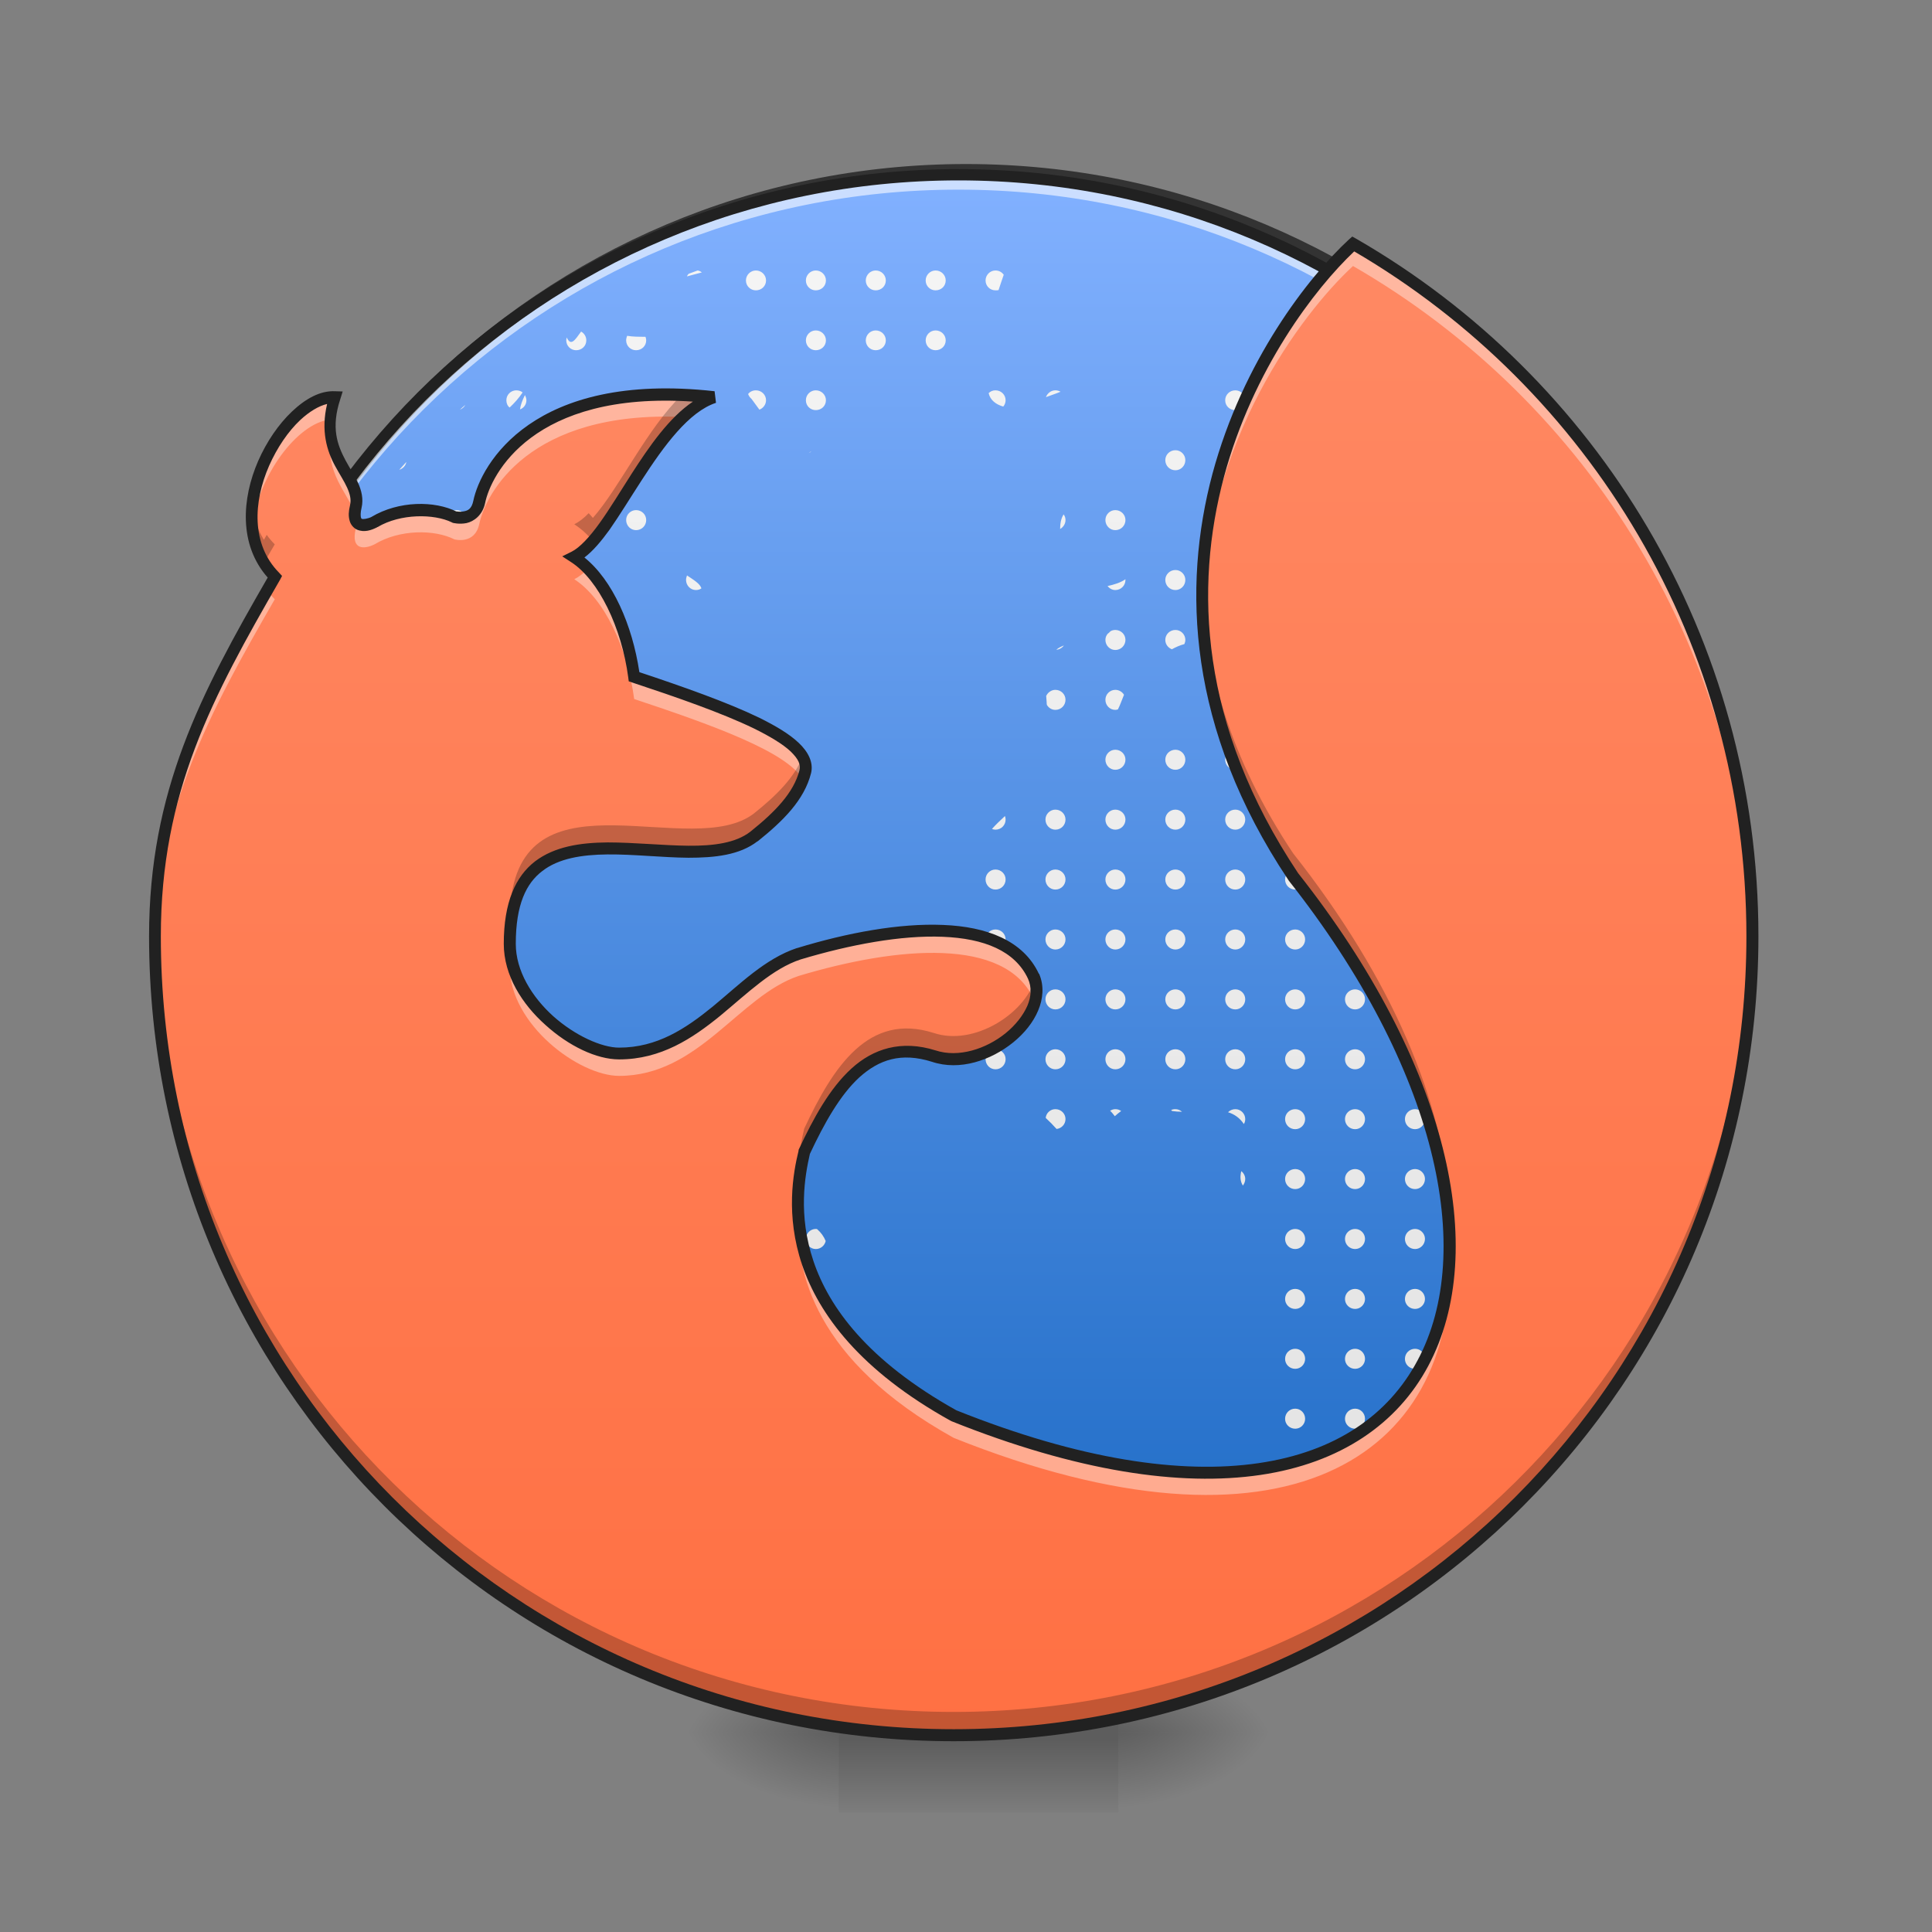 <?xml version="1.0" encoding="UTF-8"?>
<svg xmlns="http://www.w3.org/2000/svg" xmlns:xlink="http://www.w3.org/1999/xlink" width="32pt" height="32pt" viewBox="0 0 32 32" version="1.1">
<rect x="0" y="0" width="32" height="32" fill="#808080" stroke="none"/>
<defs>
<radialGradient id="radial0" gradientUnits="userSpaceOnUse" cx="450.909" cy="189.579" fx="450.909" fy="189.579" r="21.167" gradientTransform="matrix(0,-0.078,-0.141,-0,44.854,64.257)">
<stop offset="0" style="stop-color:rgb(0%,0%,0%);stop-opacity:0.314;"/>
<stop offset="0.222" style="stop-color:rgb(0%,0%,0%);stop-opacity:0.275;"/>
<stop offset="1" style="stop-color:rgb(0%,0%,0%);stop-opacity:0;"/>
</radialGradient>
<radialGradient id="radial1" gradientUnits="userSpaceOnUse" cx="450.909" cy="189.579" fx="450.909" fy="189.579" r="21.167" gradientTransform="matrix(-0,0.078,0.141,0,-12.439,-6.866)">
<stop offset="0" style="stop-color:rgb(0%,0%,0%);stop-opacity:0.314;"/>
<stop offset="0.222" style="stop-color:rgb(0%,0%,0%);stop-opacity:0.275;"/>
<stop offset="1" style="stop-color:rgb(0%,0%,0%);stop-opacity:0;"/>
</radialGradient>
<radialGradient id="radial2" gradientUnits="userSpaceOnUse" cx="450.909" cy="189.579" fx="450.909" fy="189.579" r="21.167" gradientTransform="matrix(-0,-0.078,0.141,-0,-12.439,64.257)">
<stop offset="0" style="stop-color:rgb(0%,0%,0%);stop-opacity:0.314;"/>
<stop offset="0.222" style="stop-color:rgb(0%,0%,0%);stop-opacity:0.275;"/>
<stop offset="1" style="stop-color:rgb(0%,0%,0%);stop-opacity:0;"/>
</radialGradient>
<radialGradient id="radial3" gradientUnits="userSpaceOnUse" cx="450.909" cy="189.579" fx="450.909" fy="189.579" r="21.167" gradientTransform="matrix(0,0.078,-0.141,0,44.854,-6.866)">
<stop offset="0" style="stop-color:rgb(0%,0%,0%);stop-opacity:0.314;"/>
<stop offset="0.222" style="stop-color:rgb(0%,0%,0%);stop-opacity:0.275;"/>
<stop offset="1" style="stop-color:rgb(0%,0%,0%);stop-opacity:0;"/>
</radialGradient>
<linearGradient id="linear0" gradientUnits="userSpaceOnUse" x1="255.323" y1="233.5" x2="255.323" y2="254.667" gradientTransform="matrix(0.013,0,0,0.063,12.796,14.1)">
<stop offset="0" style="stop-color:rgb(0%,0%,0%);stop-opacity:0.275;"/>
<stop offset="1" style="stop-color:rgb(0%,0%,0%);stop-opacity:0;"/>
</linearGradient>
<linearGradient id="linear1" gradientUnits="userSpaceOnUse" x1="254" y1="-168.667" x2="254" y2="244.083" >
<stop offset="0" style="stop-color:rgb(50.98%,69.412%,100%);stop-opacity:1;"/>
<stop offset="1" style="stop-color:rgb(8.235%,39.608%,75.294%);stop-opacity:1;"/>
</linearGradient>
<linearGradient id="linear2" gradientUnits="userSpaceOnUse" x1="982.906" y1="1719.373" x2="982.906" y2="159.373" gradientTransform="matrix(0.017,0,0,0.017,-0.379,0.26)">
<stop offset="0" style="stop-color:rgb(87.843%,87.843%,87.843%);stop-opacity:1;"/>
<stop offset="1" style="stop-color:rgb(96.078%,96.078%,96.078%);stop-opacity:1;"/>
</linearGradient>
<linearGradient id="linear3" gradientUnits="userSpaceOnUse" x1="254" y1="244.083" x2="254" y2="-168.667" gradientTransform="matrix(0.063,0,0,0.063,0,13.439)">
<stop offset="0" style="stop-color:rgb(100%,43.922%,26.275%);stop-opacity:1;"/>
<stop offset="1" style="stop-color:rgb(100%,54.118%,39.608%);stop-opacity:1;"/>
</linearGradient>
</defs>
<g id="surface1">
<path style=" stroke:none;fill-rule:nonzero;fill:url(#radial0);" d="M 18.523 28.695 L 21.168 28.695 L 21.168 27.371 L 18.523 27.371 Z M 18.523 28.695 "/>
<path style=" stroke:none;fill-rule:nonzero;fill:url(#radial1);" d="M 13.891 28.695 L 11.246 28.695 L 11.246 30.02 L 13.891 30.02 Z M 13.891 28.695 "/>
<path style=" stroke:none;fill-rule:nonzero;fill:url(#radial2);" d="M 13.891 28.695 L 11.246 28.695 L 11.246 27.371 L 13.891 27.371 Z M 13.891 28.695 "/>
<path style=" stroke:none;fill-rule:nonzero;fill:url(#radial3);" d="M 18.523 28.695 L 21.168 28.695 L 21.168 30.02 L 18.523 30.02 Z M 18.523 28.695 "/>
<path style=" stroke:none;fill-rule:nonzero;fill:url(#linear0);" d="M 13.891 28.363 L 18.523 28.363 L 18.523 30.02 L 13.891 30.02 Z M 13.891 28.363 "/>
<path style="fill-rule:nonzero;fill:url(#linear1);stroke-width:3;stroke-linecap:round;stroke-linejoin:miter;stroke:rgb(20%,20%,20%);stroke-opacity:1;stroke-miterlimit:4;" d="M 253.976 -168.692 C 365.028 -168.692 455.082 -78.638 455.082 32.414 C 455.082 143.466 365.028 233.52 253.976 233.52 C 142.924 233.52 52.932 143.466 52.932 32.414 C 52.932 -78.638 142.924 -168.692 253.976 -168.692 Z M 253.976 -168.692 " transform="matrix(0.063,0,0,0.063,0,13.439)"/>
<path style=" stroke:none;fill-rule:nonzero;fill:rgb(100%,100%,100%);fill-opacity:0.588;" d="M 15.875 2.895 C 8.914 2.895 3.309 8.5 3.309 15.465 C 3.309 15.508 3.309 15.547 3.309 15.59 C 3.375 8.684 8.953 3.141 15.875 3.141 C 22.797 3.141 28.379 8.684 28.445 15.59 C 28.445 15.547 28.445 15.508 28.445 15.465 C 28.445 8.5 22.84 2.895 15.875 2.895 Z M 15.875 2.895 "/>
<path style=" stroke:none;fill-rule:nonzero;fill:rgb(12.941%,12.941%,12.941%);fill-opacity:1;" d="M 15.875 2.801 C 8.863 2.801 3.215 8.453 3.215 15.465 C 3.215 22.477 8.863 28.129 15.875 28.129 C 22.891 28.129 28.539 22.477 28.539 15.465 C 28.539 8.453 22.891 2.801 15.875 2.801 Z M 15.875 2.988 C 22.789 2.988 28.352 8.551 28.352 15.465 C 28.352 22.379 22.789 27.941 15.875 27.941 C 8.965 27.941 3.402 22.379 3.402 15.465 C 3.402 8.551 8.965 2.988 15.875 2.988 Z M 15.875 2.988 "/>
<path style=" stroke:none;fill-rule:nonzero;fill:url(#linear2);" d="M 12.52 4.48 C 12.43 4.48 12.355 4.555 12.355 4.645 C 12.355 4.738 12.43 4.809 12.52 4.809 C 12.613 4.809 12.688 4.738 12.688 4.645 C 12.688 4.555 12.613 4.48 12.52 4.48 Z M 13.512 4.48 C 13.422 4.48 13.348 4.555 13.348 4.645 C 13.348 4.738 13.422 4.809 13.512 4.809 C 13.605 4.809 13.68 4.738 13.68 4.645 C 13.68 4.555 13.605 4.48 13.512 4.48 Z M 14.504 4.48 C 14.414 4.48 14.34 4.555 14.34 4.645 C 14.34 4.738 14.414 4.809 14.504 4.809 C 14.598 4.809 14.672 4.738 14.672 4.645 C 14.672 4.555 14.598 4.48 14.504 4.48 Z M 15.496 4.48 C 15.406 4.48 15.332 4.555 15.332 4.645 C 15.332 4.738 15.406 4.809 15.496 4.809 C 15.59 4.809 15.664 4.738 15.664 4.645 C 15.664 4.555 15.59 4.48 15.496 4.48 Z M 16.488 4.48 C 16.398 4.48 16.324 4.555 16.324 4.645 C 16.324 4.738 16.398 4.809 16.488 4.809 C 16.508 4.809 16.523 4.809 16.539 4.805 C 16.566 4.719 16.598 4.633 16.625 4.551 C 16.594 4.508 16.547 4.48 16.488 4.48 Z M 11.555 4.48 C 11.504 4.5 11.453 4.516 11.406 4.535 C 11.395 4.547 11.383 4.562 11.379 4.578 C 11.457 4.555 11.543 4.535 11.625 4.512 C 11.605 4.496 11.582 4.484 11.555 4.48 Z M 13.512 5.473 C 13.422 5.473 13.348 5.547 13.348 5.637 C 13.348 5.73 13.422 5.801 13.512 5.801 C 13.605 5.801 13.68 5.73 13.68 5.637 C 13.68 5.547 13.605 5.473 13.512 5.473 Z M 14.504 5.473 C 14.414 5.473 14.34 5.547 14.34 5.637 C 14.34 5.73 14.414 5.801 14.504 5.801 C 14.598 5.801 14.672 5.73 14.672 5.637 C 14.672 5.547 14.598 5.473 14.504 5.473 Z M 15.496 5.473 C 15.406 5.473 15.332 5.547 15.332 5.637 C 15.332 5.73 15.406 5.801 15.496 5.801 C 15.59 5.801 15.664 5.73 15.664 5.637 C 15.664 5.547 15.59 5.473 15.496 5.473 Z M 9.625 5.492 C 9.523 5.633 9.457 5.742 9.387 5.59 C 9.383 5.605 9.379 5.621 9.379 5.637 C 9.379 5.73 9.453 5.801 9.543 5.801 C 9.637 5.801 9.711 5.73 9.711 5.637 C 9.711 5.574 9.676 5.52 9.625 5.492 Z M 10.387 5.562 C 10.379 5.586 10.371 5.609 10.371 5.637 C 10.371 5.73 10.445 5.801 10.535 5.801 C 10.629 5.801 10.703 5.73 10.703 5.637 C 10.703 5.617 10.699 5.598 10.691 5.578 C 10.586 5.578 10.48 5.578 10.387 5.562 Z M 21.609 5.684 C 21.516 5.703 21.418 5.723 21.324 5.742 C 21.355 5.781 21.398 5.801 21.453 5.801 C 21.527 5.801 21.59 5.754 21.609 5.684 Z M 8.551 6.465 C 8.461 6.465 8.387 6.539 8.387 6.629 C 8.387 6.68 8.406 6.723 8.441 6.75 C 8.52 6.676 8.594 6.594 8.656 6.5 C 8.629 6.477 8.59 6.465 8.551 6.465 Z M 11.527 6.465 C 11.438 6.465 11.363 6.539 11.363 6.629 C 11.363 6.652 11.367 6.672 11.375 6.691 C 11.477 6.691 11.574 6.648 11.668 6.539 C 11.637 6.496 11.586 6.465 11.527 6.465 Z M 12.52 6.465 C 12.469 6.465 12.418 6.488 12.391 6.527 C 12.402 6.555 12.418 6.582 12.449 6.609 C 12.492 6.668 12.535 6.727 12.578 6.785 C 12.641 6.762 12.688 6.699 12.688 6.629 C 12.688 6.539 12.613 6.465 12.52 6.465 Z M 13.512 6.465 C 13.422 6.465 13.348 6.539 13.348 6.629 C 13.348 6.723 13.422 6.793 13.512 6.793 C 13.605 6.793 13.68 6.723 13.68 6.629 C 13.68 6.539 13.605 6.465 13.512 6.465 Z M 16.488 6.465 C 16.445 6.465 16.406 6.48 16.375 6.512 C 16.402 6.629 16.496 6.699 16.617 6.734 C 16.641 6.707 16.656 6.668 16.656 6.629 C 16.656 6.539 16.582 6.465 16.488 6.465 Z M 17.48 6.465 C 17.41 6.465 17.348 6.512 17.324 6.578 C 17.43 6.539 17.512 6.512 17.566 6.488 C 17.539 6.473 17.512 6.465 17.48 6.465 Z M 20.461 6.465 C 20.367 6.465 20.293 6.539 20.293 6.629 C 20.293 6.723 20.367 6.793 20.461 6.793 C 20.551 6.793 20.625 6.723 20.625 6.629 C 20.625 6.539 20.551 6.465 20.461 6.465 Z M 22.445 6.465 C 22.352 6.465 22.277 6.539 22.277 6.629 C 22.277 6.723 22.352 6.793 22.445 6.793 C 22.535 6.793 22.609 6.723 22.609 6.629 C 22.609 6.539 22.535 6.465 22.445 6.465 Z M 10.438 6.5 C 10.434 6.504 10.43 6.504 10.426 6.504 C 10.391 6.535 10.371 6.578 10.371 6.629 C 10.371 6.723 10.445 6.793 10.535 6.793 C 10.629 6.793 10.703 6.723 10.703 6.629 C 10.703 6.617 10.699 6.605 10.695 6.59 C 10.613 6.539 10.523 6.504 10.438 6.504 Z M 8.695 6.543 C 8.652 6.629 8.621 6.711 8.613 6.781 C 8.676 6.758 8.719 6.699 8.719 6.629 C 8.719 6.598 8.707 6.57 8.695 6.543 Z M 21.598 6.555 C 21.582 6.625 21.555 6.699 21.527 6.777 C 21.582 6.75 21.617 6.695 21.617 6.629 C 21.617 6.602 21.609 6.578 21.598 6.555 Z M 7.707 6.707 C 7.676 6.734 7.648 6.758 7.617 6.785 C 7.656 6.77 7.688 6.742 7.707 6.707 Z M 9.543 7.457 C 9.453 7.457 9.379 7.531 9.379 7.621 C 9.379 7.715 9.453 7.789 9.543 7.789 C 9.637 7.789 9.711 7.715 9.711 7.621 C 9.711 7.531 9.637 7.457 9.543 7.457 Z M 19.469 7.457 C 19.375 7.457 19.301 7.531 19.301 7.621 C 19.301 7.715 19.375 7.789 19.469 7.789 C 19.559 7.789 19.633 7.715 19.633 7.621 C 19.633 7.531 19.559 7.457 19.469 7.457 Z M 20.461 7.457 C 20.367 7.457 20.293 7.531 20.293 7.621 C 20.293 7.715 20.367 7.789 20.461 7.789 C 20.551 7.789 20.625 7.715 20.625 7.621 C 20.625 7.531 20.551 7.457 20.461 7.457 Z M 22.445 7.457 C 22.352 7.457 22.277 7.531 22.277 7.621 C 22.277 7.715 22.352 7.789 22.445 7.789 C 22.535 7.789 22.609 7.715 22.609 7.621 C 22.609 7.531 22.535 7.457 22.445 7.457 Z M 23.438 7.457 C 23.344 7.457 23.27 7.531 23.27 7.621 C 23.27 7.715 23.344 7.789 23.438 7.789 C 23.527 7.789 23.602 7.715 23.602 7.621 C 23.602 7.531 23.527 7.457 23.438 7.457 Z M 21.469 7.457 C 21.496 7.477 21.527 7.492 21.562 7.5 C 21.539 7.477 21.504 7.461 21.469 7.457 Z M 13.441 7.473 C 13.426 7.48 13.41 7.492 13.395 7.504 C 13.414 7.496 13.43 7.484 13.441 7.473 Z M 24.266 7.652 C 24.277 7.715 24.324 7.762 24.383 7.781 C 24.344 7.738 24.305 7.695 24.266 7.652 Z M 6.73 7.652 C 6.691 7.695 6.652 7.738 6.613 7.781 C 6.672 7.762 6.719 7.715 6.73 7.652 Z M 10.672 7.703 C 10.598 7.699 10.516 7.727 10.438 7.754 C 10.465 7.773 10.5 7.789 10.535 7.789 C 10.598 7.789 10.652 7.754 10.68 7.703 C 10.676 7.703 10.676 7.703 10.672 7.703 Z M 6.566 8.449 C 6.477 8.449 6.402 8.523 6.402 8.613 C 6.402 8.707 6.477 8.781 6.566 8.781 C 6.66 8.781 6.734 8.707 6.734 8.613 C 6.734 8.523 6.66 8.449 6.566 8.449 Z M 7.559 8.449 C 7.469 8.449 7.395 8.523 7.395 8.613 C 7.395 8.707 7.469 8.781 7.559 8.781 C 7.652 8.781 7.727 8.707 7.727 8.613 C 7.727 8.523 7.652 8.449 7.559 8.449 Z M 9.543 8.449 C 9.453 8.449 9.379 8.523 9.379 8.613 C 9.379 8.707 9.453 8.781 9.543 8.781 C 9.637 8.781 9.711 8.707 9.711 8.613 C 9.711 8.523 9.637 8.449 9.543 8.449 Z M 10.535 8.449 C 10.445 8.449 10.371 8.523 10.371 8.613 C 10.371 8.707 10.445 8.781 10.535 8.781 C 10.629 8.781 10.703 8.707 10.703 8.613 C 10.703 8.523 10.629 8.449 10.535 8.449 Z M 18.473 8.449 C 18.383 8.449 18.309 8.523 18.309 8.613 C 18.309 8.707 18.383 8.781 18.473 8.781 C 18.566 8.781 18.641 8.707 18.641 8.613 C 18.641 8.523 18.566 8.449 18.473 8.449 Z M 21.453 8.449 C 21.359 8.449 21.285 8.523 21.285 8.613 C 21.285 8.707 21.359 8.781 21.453 8.781 C 21.543 8.781 21.617 8.707 21.617 8.613 C 21.617 8.523 21.543 8.449 21.453 8.449 Z M 22.445 8.449 C 22.352 8.449 22.277 8.523 22.277 8.613 C 22.277 8.707 22.352 8.781 22.445 8.781 C 22.535 8.781 22.609 8.707 22.609 8.613 C 22.609 8.523 22.535 8.449 22.445 8.449 Z M 23.438 8.449 C 23.344 8.449 23.27 8.523 23.27 8.613 C 23.27 8.707 23.344 8.781 23.438 8.781 C 23.527 8.781 23.602 8.707 23.602 8.613 C 23.602 8.523 23.527 8.449 23.438 8.449 Z M 24.43 8.449 C 24.336 8.449 24.262 8.523 24.262 8.613 C 24.262 8.707 24.336 8.781 24.43 8.781 C 24.52 8.781 24.594 8.707 24.594 8.613 C 24.594 8.523 24.52 8.449 24.43 8.449 Z M 8.637 8.473 C 8.551 8.535 8.477 8.617 8.414 8.707 C 8.445 8.75 8.496 8.781 8.551 8.781 C 8.645 8.781 8.719 8.707 8.719 8.613 C 8.719 8.555 8.684 8.5 8.637 8.473 Z M 17.617 8.52 C 17.574 8.586 17.559 8.672 17.559 8.762 C 17.613 8.73 17.648 8.676 17.648 8.613 C 17.648 8.578 17.637 8.547 17.617 8.52 Z M 20.316 8.699 C 20.344 8.746 20.398 8.781 20.461 8.781 C 20.512 8.781 20.559 8.754 20.59 8.719 C 20.5 8.727 20.406 8.719 20.316 8.699 Z M 5.574 9.441 C 5.484 9.441 5.41 9.516 5.41 9.605 C 5.41 9.699 5.484 9.773 5.574 9.773 C 5.668 9.773 5.742 9.699 5.742 9.605 C 5.742 9.516 5.668 9.441 5.574 9.441 Z M 6.566 9.441 C 6.477 9.441 6.402 9.516 6.402 9.605 C 6.402 9.699 6.477 9.773 6.566 9.773 C 6.66 9.773 6.734 9.699 6.734 9.605 C 6.734 9.516 6.66 9.441 6.566 9.441 Z M 7.559 9.441 C 7.469 9.441 7.395 9.516 7.395 9.605 C 7.395 9.699 7.469 9.773 7.559 9.773 C 7.652 9.773 7.727 9.699 7.727 9.605 C 7.727 9.516 7.652 9.441 7.559 9.441 Z M 8.551 9.441 C 8.461 9.441 8.387 9.516 8.387 9.605 C 8.387 9.699 8.461 9.773 8.551 9.773 C 8.645 9.773 8.719 9.699 8.719 9.605 C 8.719 9.516 8.645 9.441 8.551 9.441 Z M 9.543 9.441 C 9.453 9.441 9.379 9.516 9.379 9.605 C 9.379 9.695 9.445 9.766 9.535 9.77 C 9.59 9.707 9.648 9.656 9.711 9.613 C 9.711 9.613 9.711 9.609 9.711 9.605 C 9.711 9.516 9.637 9.441 9.543 9.441 Z M 19.469 9.441 C 19.375 9.441 19.301 9.516 19.301 9.605 C 19.301 9.699 19.375 9.773 19.469 9.773 C 19.559 9.773 19.633 9.699 19.633 9.605 C 19.633 9.516 19.559 9.441 19.469 9.441 Z M 20.461 9.441 C 20.367 9.441 20.293 9.516 20.293 9.605 C 20.293 9.699 20.367 9.773 20.461 9.773 C 20.551 9.773 20.625 9.699 20.625 9.605 C 20.625 9.516 20.551 9.441 20.461 9.441 Z M 21.453 9.441 C 21.359 9.441 21.285 9.516 21.285 9.605 C 21.285 9.699 21.359 9.773 21.453 9.773 C 21.543 9.773 21.617 9.699 21.617 9.605 C 21.617 9.516 21.543 9.441 21.453 9.441 Z M 22.445 9.441 C 22.352 9.441 22.277 9.516 22.277 9.605 C 22.277 9.699 22.352 9.773 22.445 9.773 C 22.535 9.773 22.609 9.699 22.609 9.605 C 22.609 9.516 22.535 9.441 22.445 9.441 Z M 23.438 9.441 C 23.344 9.441 23.27 9.516 23.27 9.605 C 23.27 9.699 23.344 9.773 23.438 9.773 C 23.527 9.773 23.602 9.699 23.602 9.605 C 23.602 9.516 23.527 9.441 23.438 9.441 Z M 24.43 9.441 C 24.336 9.441 24.262 9.516 24.262 9.605 C 24.262 9.699 24.336 9.773 24.43 9.773 C 24.52 9.773 24.594 9.699 24.594 9.605 C 24.594 9.516 24.52 9.441 24.43 9.441 Z M 25.422 9.441 C 25.328 9.441 25.254 9.516 25.254 9.605 C 25.254 9.699 25.328 9.773 25.422 9.773 C 25.512 9.773 25.586 9.699 25.586 9.605 C 25.586 9.516 25.512 9.441 25.422 9.441 Z M 11.379 9.531 C 11.371 9.555 11.363 9.578 11.363 9.605 C 11.363 9.699 11.438 9.773 11.527 9.773 C 11.562 9.773 11.594 9.762 11.617 9.746 C 11.598 9.668 11.484 9.602 11.379 9.531 Z M 18.641 9.594 C 18.559 9.652 18.449 9.684 18.344 9.707 C 18.375 9.746 18.422 9.773 18.473 9.773 C 18.566 9.773 18.641 9.699 18.641 9.605 C 18.641 9.602 18.641 9.598 18.641 9.594 Z M 5.574 10.434 C 5.484 10.434 5.41 10.508 5.41 10.598 C 5.41 10.691 5.484 10.766 5.574 10.766 C 5.668 10.766 5.742 10.691 5.742 10.598 C 5.742 10.508 5.668 10.434 5.574 10.434 Z M 6.566 10.434 C 6.477 10.434 6.402 10.508 6.402 10.598 C 6.402 10.691 6.477 10.766 6.566 10.766 C 6.66 10.766 6.734 10.691 6.734 10.598 C 6.734 10.508 6.66 10.434 6.566 10.434 Z M 7.559 10.434 C 7.469 10.434 7.395 10.508 7.395 10.598 C 7.395 10.691 7.469 10.766 7.559 10.766 C 7.652 10.766 7.727 10.691 7.727 10.598 C 7.727 10.508 7.652 10.434 7.559 10.434 Z M 8.551 10.434 C 8.461 10.434 8.387 10.508 8.387 10.598 C 8.387 10.691 8.461 10.766 8.551 10.766 C 8.645 10.766 8.719 10.691 8.719 10.598 C 8.719 10.508 8.645 10.434 8.551 10.434 Z M 9.543 10.434 C 9.453 10.434 9.379 10.508 9.379 10.598 C 9.379 10.691 9.453 10.766 9.543 10.766 C 9.637 10.766 9.711 10.691 9.711 10.598 C 9.711 10.508 9.637 10.434 9.543 10.434 Z M 18.473 10.434 C 18.445 10.434 18.414 10.441 18.391 10.457 C 18.379 10.473 18.363 10.484 18.348 10.496 C 18.324 10.523 18.309 10.559 18.309 10.598 C 18.309 10.691 18.383 10.766 18.473 10.766 C 18.566 10.766 18.641 10.691 18.641 10.598 C 18.641 10.508 18.566 10.434 18.473 10.434 Z M 19.469 10.434 C 19.375 10.434 19.301 10.508 19.301 10.598 C 19.301 10.672 19.348 10.73 19.41 10.754 C 19.473 10.719 19.543 10.688 19.617 10.668 C 19.625 10.648 19.633 10.625 19.633 10.598 C 19.633 10.508 19.559 10.434 19.469 10.434 Z M 20.461 10.434 C 20.367 10.434 20.293 10.508 20.293 10.598 C 20.293 10.691 20.367 10.766 20.461 10.766 C 20.551 10.766 20.625 10.691 20.625 10.598 C 20.625 10.508 20.551 10.434 20.461 10.434 Z M 21.453 10.434 C 21.359 10.434 21.285 10.508 21.285 10.598 C 21.285 10.691 21.359 10.766 21.453 10.766 C 21.543 10.766 21.617 10.691 21.617 10.598 C 21.617 10.508 21.543 10.434 21.453 10.434 Z M 22.445 10.434 C 22.352 10.434 22.277 10.508 22.277 10.598 C 22.277 10.691 22.352 10.766 22.445 10.766 C 22.535 10.766 22.609 10.691 22.609 10.598 C 22.609 10.508 22.535 10.434 22.445 10.434 Z M 23.438 10.434 C 23.344 10.434 23.27 10.508 23.27 10.598 C 23.27 10.691 23.344 10.766 23.438 10.766 C 23.527 10.766 23.602 10.691 23.602 10.598 C 23.602 10.508 23.527 10.434 23.438 10.434 Z M 24.43 10.434 C 24.336 10.434 24.262 10.508 24.262 10.598 C 24.262 10.691 24.336 10.766 24.43 10.766 C 24.52 10.766 24.594 10.691 24.594 10.598 C 24.594 10.508 24.52 10.434 24.43 10.434 Z M 25.422 10.434 C 25.328 10.434 25.254 10.508 25.254 10.598 C 25.254 10.691 25.328 10.766 25.422 10.766 C 25.512 10.766 25.586 10.691 25.586 10.598 C 25.586 10.508 25.512 10.434 25.422 10.434 Z M 4.746 10.582 C 4.723 10.633 4.699 10.684 4.676 10.734 C 4.719 10.707 4.746 10.656 4.746 10.598 C 4.746 10.594 4.746 10.59 4.746 10.582 Z M 26.25 10.582 C 26.246 10.59 26.246 10.594 26.246 10.598 C 26.246 10.656 26.277 10.707 26.32 10.734 C 26.297 10.684 26.273 10.633 26.25 10.582 Z M 17.621 10.691 C 17.57 10.711 17.527 10.734 17.496 10.762 C 17.547 10.758 17.594 10.73 17.621 10.691 Z M 4.582 11.426 C 4.492 11.426 4.418 11.5 4.418 11.59 C 4.418 11.684 4.492 11.758 4.582 11.758 C 4.676 11.758 4.746 11.684 4.746 11.59 C 4.746 11.5 4.676 11.426 4.582 11.426 Z M 5.574 11.426 C 5.484 11.426 5.41 11.5 5.41 11.59 C 5.41 11.684 5.484 11.758 5.574 11.758 C 5.668 11.758 5.742 11.684 5.742 11.59 C 5.742 11.5 5.668 11.426 5.574 11.426 Z M 6.566 11.426 C 6.477 11.426 6.402 11.5 6.402 11.59 C 6.402 11.684 6.477 11.758 6.566 11.758 C 6.66 11.758 6.734 11.684 6.734 11.59 C 6.734 11.5 6.66 11.426 6.566 11.426 Z M 7.559 11.426 C 7.469 11.426 7.395 11.5 7.395 11.59 C 7.395 11.684 7.469 11.758 7.559 11.758 C 7.652 11.758 7.727 11.684 7.727 11.59 C 7.727 11.5 7.652 11.426 7.559 11.426 Z M 17.48 11.426 C 17.414 11.426 17.355 11.469 17.328 11.527 C 17.332 11.562 17.332 11.598 17.336 11.633 C 17.336 11.648 17.336 11.664 17.34 11.676 C 17.371 11.727 17.422 11.758 17.48 11.758 C 17.574 11.758 17.648 11.684 17.648 11.59 C 17.648 11.5 17.574 11.426 17.48 11.426 Z M 18.473 11.426 C 18.383 11.426 18.309 11.5 18.309 11.59 C 18.309 11.684 18.383 11.758 18.473 11.758 C 18.488 11.758 18.5 11.754 18.516 11.75 C 18.555 11.676 18.582 11.59 18.617 11.508 C 18.59 11.461 18.535 11.426 18.473 11.426 Z M 21.453 11.426 C 21.441 11.426 21.434 11.426 21.43 11.426 C 21.453 11.504 21.48 11.578 21.523 11.645 C 21.539 11.668 21.551 11.691 21.566 11.711 C 21.598 11.68 21.617 11.637 21.617 11.59 C 21.617 11.5 21.543 11.426 21.453 11.426 Z M 22.445 11.426 C 22.426 11.426 22.406 11.43 22.387 11.434 C 22.457 11.504 22.52 11.594 22.582 11.684 C 22.598 11.656 22.609 11.625 22.609 11.59 C 22.609 11.5 22.535 11.426 22.445 11.426 Z M 23.438 11.426 C 23.344 11.426 23.27 11.5 23.27 11.59 C 23.27 11.684 23.344 11.758 23.438 11.758 C 23.527 11.758 23.602 11.684 23.602 11.59 C 23.602 11.5 23.527 11.426 23.438 11.426 Z M 24.43 11.426 C 24.336 11.426 24.262 11.5 24.262 11.59 C 24.262 11.684 24.336 11.758 24.43 11.758 C 24.52 11.758 24.594 11.684 24.594 11.59 C 24.594 11.5 24.52 11.426 24.43 11.426 Z M 25.422 11.426 C 25.328 11.426 25.254 11.5 25.254 11.59 C 25.254 11.684 25.328 11.758 25.422 11.758 C 25.512 11.758 25.586 11.684 25.586 11.59 C 25.586 11.5 25.512 11.426 25.422 11.426 Z M 26.414 11.426 C 26.32 11.426 26.246 11.5 26.246 11.59 C 26.246 11.684 26.32 11.758 26.414 11.758 C 26.504 11.758 26.578 11.684 26.578 11.59 C 26.578 11.5 26.504 11.426 26.414 11.426 Z M 20.617 11.547 C 20.598 11.602 20.594 11.641 20.605 11.668 C 20.617 11.645 20.625 11.617 20.625 11.59 C 20.625 11.574 20.621 11.562 20.617 11.547 Z M 4.582 12.418 C 4.492 12.418 4.418 12.492 4.418 12.582 C 4.418 12.676 4.492 12.75 4.582 12.75 C 4.676 12.75 4.746 12.676 4.746 12.582 C 4.746 12.492 4.676 12.418 4.582 12.418 Z M 5.574 12.418 C 5.484 12.418 5.41 12.492 5.41 12.582 C 5.41 12.676 5.484 12.75 5.574 12.75 C 5.668 12.75 5.742 12.676 5.742 12.582 C 5.742 12.492 5.668 12.418 5.574 12.418 Z M 6.566 12.418 C 6.477 12.418 6.402 12.492 6.402 12.582 C 6.402 12.676 6.477 12.75 6.566 12.75 C 6.66 12.75 6.734 12.676 6.734 12.582 C 6.734 12.492 6.66 12.418 6.566 12.418 Z M 7.559 12.418 C 7.469 12.418 7.395 12.492 7.395 12.582 C 7.395 12.586 7.395 12.59 7.395 12.59 C 7.465 12.539 7.531 12.48 7.59 12.422 C 7.578 12.418 7.57 12.418 7.559 12.418 Z M 18.473 12.418 C 18.383 12.418 18.309 12.492 18.309 12.582 C 18.309 12.676 18.383 12.75 18.473 12.75 C 18.566 12.75 18.641 12.676 18.641 12.582 C 18.641 12.492 18.566 12.418 18.473 12.418 Z M 19.469 12.418 C 19.375 12.418 19.301 12.492 19.301 12.582 C 19.301 12.676 19.375 12.75 19.469 12.75 C 19.559 12.75 19.633 12.676 19.633 12.582 C 19.633 12.492 19.559 12.418 19.469 12.418 Z M 24.43 12.418 C 24.336 12.418 24.262 12.492 24.262 12.582 C 24.262 12.676 24.336 12.75 24.43 12.75 C 24.52 12.75 24.594 12.676 24.594 12.582 C 24.594 12.492 24.52 12.418 24.43 12.418 Z M 25.422 12.418 C 25.328 12.418 25.254 12.492 25.254 12.582 C 25.254 12.676 25.328 12.75 25.422 12.75 C 25.512 12.75 25.586 12.676 25.586 12.582 C 25.586 12.492 25.512 12.418 25.422 12.418 Z M 26.414 12.418 C 26.32 12.418 26.246 12.492 26.246 12.582 C 26.246 12.676 26.32 12.75 26.414 12.75 C 26.504 12.75 26.578 12.676 26.578 12.582 C 26.578 12.492 26.504 12.418 26.414 12.418 Z M 20.438 12.418 C 20.355 12.43 20.293 12.5 20.293 12.582 C 20.293 12.676 20.367 12.75 20.461 12.75 C 20.547 12.75 20.617 12.68 20.625 12.594 C 20.562 12.531 20.504 12.473 20.438 12.418 Z M 4.582 13.41 C 4.492 13.41 4.418 13.484 4.418 13.574 C 4.418 13.668 4.492 13.742 4.582 13.742 C 4.676 13.742 4.746 13.668 4.746 13.574 C 4.746 13.484 4.676 13.41 4.582 13.41 Z M 6.566 13.41 C 6.477 13.41 6.402 13.484 6.402 13.574 C 6.402 13.668 6.477 13.742 6.566 13.742 C 6.617 13.742 6.66 13.719 6.691 13.688 C 6.684 13.605 6.68 13.531 6.688 13.461 C 6.656 13.43 6.613 13.41 6.566 13.41 Z M 17.48 13.41 C 17.391 13.41 17.316 13.484 17.316 13.574 C 17.316 13.668 17.391 13.742 17.48 13.742 C 17.574 13.742 17.648 13.668 17.648 13.574 C 17.648 13.484 17.574 13.41 17.48 13.41 Z M 18.473 13.41 C 18.383 13.41 18.309 13.484 18.309 13.574 C 18.309 13.668 18.383 13.742 18.473 13.742 C 18.566 13.742 18.641 13.668 18.641 13.574 C 18.641 13.484 18.566 13.41 18.473 13.41 Z M 19.469 13.41 C 19.375 13.41 19.301 13.484 19.301 13.574 C 19.301 13.668 19.375 13.742 19.469 13.742 C 19.559 13.742 19.633 13.668 19.633 13.574 C 19.633 13.484 19.559 13.41 19.469 13.41 Z M 20.461 13.41 C 20.367 13.41 20.293 13.484 20.293 13.574 C 20.293 13.668 20.367 13.742 20.461 13.742 C 20.551 13.742 20.625 13.668 20.625 13.574 C 20.625 13.484 20.551 13.41 20.461 13.41 Z M 21.453 13.41 C 21.359 13.41 21.285 13.484 21.285 13.574 C 21.285 13.668 21.359 13.742 21.453 13.742 C 21.543 13.742 21.617 13.668 21.617 13.574 C 21.617 13.484 21.543 13.41 21.453 13.41 Z M 22.445 13.41 C 22.352 13.41 22.277 13.484 22.277 13.574 C 22.277 13.668 22.352 13.742 22.445 13.742 C 22.535 13.742 22.609 13.668 22.609 13.574 C 22.609 13.484 22.535 13.41 22.445 13.41 Z M 23.438 13.41 C 23.344 13.41 23.27 13.484 23.27 13.574 C 23.27 13.668 23.344 13.742 23.438 13.742 C 23.527 13.742 23.602 13.668 23.602 13.574 C 23.602 13.484 23.527 13.41 23.438 13.41 Z M 24.43 13.41 C 24.336 13.41 24.262 13.484 24.262 13.574 C 24.262 13.668 24.336 13.742 24.43 13.742 C 24.52 13.742 24.594 13.668 24.594 13.574 C 24.594 13.484 24.52 13.41 24.43 13.41 Z M 25.422 13.41 C 25.328 13.41 25.254 13.484 25.254 13.574 C 25.254 13.668 25.328 13.742 25.422 13.742 C 25.512 13.742 25.586 13.668 25.586 13.574 C 25.586 13.484 25.512 13.41 25.422 13.41 Z M 26.414 13.41 C 26.32 13.41 26.246 13.484 26.246 13.574 C 26.246 13.578 26.246 13.582 26.246 13.582 C 26.293 13.625 26.34 13.68 26.391 13.738 C 26.398 13.738 26.406 13.742 26.414 13.742 C 26.504 13.742 26.578 13.668 26.578 13.574 C 26.578 13.484 26.504 13.41 26.414 13.41 Z M 16.645 13.516 C 16.57 13.586 16.496 13.656 16.43 13.73 C 16.449 13.738 16.469 13.742 16.488 13.742 C 16.582 13.742 16.656 13.668 16.656 13.574 C 16.656 13.555 16.652 13.535 16.645 13.516 Z M 16.488 14.402 C 16.398 14.402 16.324 14.477 16.324 14.566 C 16.324 14.66 16.398 14.734 16.488 14.734 C 16.582 14.734 16.656 14.66 16.656 14.566 C 16.656 14.477 16.582 14.402 16.488 14.402 Z M 17.48 14.402 C 17.391 14.402 17.316 14.477 17.316 14.566 C 17.316 14.66 17.391 14.734 17.48 14.734 C 17.574 14.734 17.648 14.66 17.648 14.566 C 17.648 14.477 17.574 14.402 17.48 14.402 Z M 18.473 14.402 C 18.383 14.402 18.309 14.477 18.309 14.566 C 18.309 14.66 18.383 14.734 18.473 14.734 C 18.566 14.734 18.641 14.66 18.641 14.566 C 18.641 14.477 18.566 14.402 18.473 14.402 Z M 19.469 14.402 C 19.375 14.402 19.301 14.477 19.301 14.566 C 19.301 14.66 19.375 14.734 19.469 14.734 C 19.559 14.734 19.633 14.66 19.633 14.566 C 19.633 14.477 19.559 14.402 19.469 14.402 Z M 20.461 14.402 C 20.367 14.402 20.293 14.477 20.293 14.566 C 20.293 14.66 20.367 14.734 20.461 14.734 C 20.551 14.734 20.625 14.66 20.625 14.566 C 20.625 14.477 20.551 14.402 20.461 14.402 Z M 21.453 14.402 C 21.359 14.402 21.285 14.477 21.285 14.566 C 21.285 14.66 21.359 14.734 21.453 14.734 C 21.543 14.734 21.617 14.66 21.617 14.566 C 21.617 14.477 21.543 14.402 21.453 14.402 Z M 22.445 14.402 C 22.352 14.402 22.277 14.477 22.277 14.566 C 22.277 14.66 22.352 14.734 22.445 14.734 C 22.535 14.734 22.609 14.66 22.609 14.566 C 22.609 14.477 22.535 14.402 22.445 14.402 Z M 23.438 14.402 C 23.344 14.402 23.27 14.477 23.27 14.566 C 23.27 14.66 23.344 14.734 23.438 14.734 C 23.527 14.734 23.602 14.66 23.602 14.566 C 23.602 14.477 23.527 14.402 23.438 14.402 Z M 25.422 14.402 C 25.328 14.402 25.254 14.477 25.254 14.566 C 25.254 14.66 25.328 14.734 25.422 14.734 C 25.512 14.734 25.586 14.66 25.586 14.566 C 25.586 14.477 25.512 14.402 25.422 14.402 Z M 26.414 14.402 C 26.32 14.402 26.246 14.477 26.246 14.566 C 26.246 14.66 26.32 14.734 26.414 14.734 C 26.504 14.734 26.578 14.66 26.578 14.566 C 26.578 14.547 26.574 14.527 26.566 14.508 C 26.52 14.477 26.473 14.438 26.422 14.402 C 26.418 14.402 26.418 14.402 26.414 14.402 Z M 24.438 14.402 C 24.484 14.484 24.527 14.566 24.57 14.648 C 24.586 14.625 24.594 14.598 24.594 14.566 C 24.594 14.48 24.523 14.406 24.438 14.402 Z M 27.262 14.484 C 27.246 14.512 27.238 14.539 27.238 14.566 C 27.238 14.645 27.293 14.711 27.363 14.727 C 27.359 14.684 27.355 14.637 27.352 14.594 C 27.324 14.547 27.293 14.512 27.262 14.484 Z M 16.488 15.395 C 16.398 15.395 16.324 15.469 16.324 15.559 C 16.324 15.652 16.398 15.727 16.488 15.727 C 16.582 15.727 16.656 15.652 16.656 15.559 C 16.656 15.469 16.582 15.395 16.488 15.395 Z M 17.48 15.395 C 17.391 15.395 17.316 15.469 17.316 15.559 C 17.316 15.652 17.391 15.727 17.48 15.727 C 17.574 15.727 17.648 15.652 17.648 15.559 C 17.648 15.469 17.574 15.395 17.48 15.395 Z M 18.473 15.395 C 18.383 15.395 18.309 15.469 18.309 15.559 C 18.309 15.652 18.383 15.727 18.473 15.727 C 18.566 15.727 18.641 15.652 18.641 15.559 C 18.641 15.469 18.566 15.395 18.473 15.395 Z M 19.469 15.395 C 19.375 15.395 19.301 15.469 19.301 15.559 C 19.301 15.652 19.375 15.727 19.469 15.727 C 19.559 15.727 19.633 15.652 19.633 15.559 C 19.633 15.469 19.559 15.395 19.469 15.395 Z M 20.461 15.395 C 20.367 15.395 20.293 15.469 20.293 15.559 C 20.293 15.652 20.367 15.727 20.461 15.727 C 20.551 15.727 20.625 15.652 20.625 15.559 C 20.625 15.469 20.551 15.395 20.461 15.395 Z M 21.453 15.395 C 21.359 15.395 21.285 15.469 21.285 15.559 C 21.285 15.652 21.359 15.727 21.453 15.727 C 21.543 15.727 21.617 15.652 21.617 15.559 C 21.617 15.469 21.543 15.395 21.453 15.395 Z M 22.445 15.395 C 22.352 15.395 22.277 15.469 22.277 15.559 C 22.277 15.652 22.352 15.727 22.445 15.727 C 22.535 15.727 22.609 15.652 22.609 15.559 C 22.609 15.469 22.535 15.395 22.445 15.395 Z M 23.438 15.395 C 23.344 15.395 23.27 15.469 23.27 15.559 C 23.27 15.652 23.344 15.727 23.438 15.727 C 23.527 15.727 23.602 15.652 23.602 15.559 C 23.602 15.469 23.527 15.395 23.438 15.395 Z M 24.43 15.395 C 24.336 15.395 24.262 15.469 24.262 15.559 C 24.262 15.652 24.336 15.727 24.43 15.727 C 24.488 15.727 24.543 15.691 24.57 15.641 C 24.531 15.559 24.484 15.477 24.438 15.395 C 24.434 15.395 24.43 15.395 24.43 15.395 Z M 25.422 15.395 C 25.328 15.395 25.254 15.469 25.254 15.559 C 25.254 15.652 25.328 15.727 25.422 15.727 C 25.512 15.727 25.586 15.652 25.586 15.559 C 25.586 15.469 25.512 15.395 25.422 15.395 Z M 26.414 15.395 C 26.32 15.395 26.246 15.469 26.246 15.559 C 26.246 15.652 26.32 15.727 26.414 15.727 C 26.504 15.727 26.578 15.652 26.578 15.559 C 26.578 15.469 26.504 15.395 26.414 15.395 Z M 27.398 15.395 C 27.312 15.398 27.238 15.469 27.238 15.559 C 27.238 15.605 27.258 15.645 27.285 15.676 C 27.332 15.621 27.371 15.562 27.402 15.5 C 27.402 15.465 27.402 15.43 27.398 15.395 Z M 5.457 15.445 C 5.426 15.477 5.41 15.516 5.41 15.559 C 5.41 15.609 5.434 15.656 5.469 15.688 C 5.469 15.602 5.465 15.52 5.457 15.445 Z M 4.699 15.676 C 4.645 15.699 4.582 15.711 4.52 15.715 C 4.539 15.723 4.559 15.727 4.582 15.727 C 4.629 15.727 4.672 15.707 4.699 15.676 Z M 4.582 16.387 C 4.492 16.387 4.418 16.461 4.418 16.551 C 4.418 16.645 4.492 16.719 4.582 16.719 C 4.676 16.719 4.746 16.645 4.746 16.551 C 4.746 16.461 4.676 16.387 4.582 16.387 Z M 5.574 16.387 C 5.484 16.387 5.41 16.461 5.41 16.551 C 5.41 16.645 5.484 16.719 5.574 16.719 C 5.668 16.719 5.742 16.645 5.742 16.551 C 5.742 16.461 5.668 16.387 5.574 16.387 Z M 16.488 16.387 C 16.398 16.387 16.324 16.461 16.324 16.551 C 16.324 16.645 16.398 16.719 16.488 16.719 C 16.582 16.719 16.656 16.645 16.656 16.551 C 16.656 16.461 16.582 16.387 16.488 16.387 Z M 17.48 16.387 C 17.391 16.387 17.316 16.461 17.316 16.551 C 17.316 16.645 17.391 16.719 17.48 16.719 C 17.574 16.719 17.648 16.645 17.648 16.551 C 17.648 16.461 17.574 16.387 17.48 16.387 Z M 18.473 16.387 C 18.383 16.387 18.309 16.461 18.309 16.551 C 18.309 16.645 18.383 16.719 18.473 16.719 C 18.566 16.719 18.641 16.645 18.641 16.551 C 18.641 16.461 18.566 16.387 18.473 16.387 Z M 19.469 16.387 C 19.375 16.387 19.301 16.461 19.301 16.551 C 19.301 16.645 19.375 16.719 19.469 16.719 C 19.559 16.719 19.633 16.645 19.633 16.551 C 19.633 16.461 19.559 16.387 19.469 16.387 Z M 20.461 16.387 C 20.367 16.387 20.293 16.461 20.293 16.551 C 20.293 16.645 20.367 16.719 20.461 16.719 C 20.551 16.719 20.625 16.645 20.625 16.551 C 20.625 16.461 20.551 16.387 20.461 16.387 Z M 21.453 16.387 C 21.359 16.387 21.285 16.461 21.285 16.551 C 21.285 16.645 21.359 16.719 21.453 16.719 C 21.543 16.719 21.617 16.645 21.617 16.551 C 21.617 16.461 21.543 16.387 21.453 16.387 Z M 22.445 16.387 C 22.352 16.387 22.277 16.461 22.277 16.551 C 22.277 16.645 22.352 16.719 22.445 16.719 C 22.535 16.719 22.609 16.645 22.609 16.551 C 22.609 16.461 22.535 16.387 22.445 16.387 Z M 23.438 16.387 C 23.344 16.387 23.27 16.461 23.27 16.551 C 23.27 16.645 23.344 16.719 23.438 16.719 C 23.527 16.719 23.602 16.645 23.602 16.551 C 23.602 16.461 23.527 16.387 23.438 16.387 Z M 24.43 16.387 C 24.336 16.387 24.262 16.461 24.262 16.551 C 24.262 16.645 24.336 16.719 24.43 16.719 C 24.52 16.719 24.594 16.645 24.594 16.551 C 24.594 16.461 24.52 16.387 24.43 16.387 Z M 25.422 16.387 C 25.395 16.387 25.371 16.391 25.352 16.402 C 25.34 16.5 25.328 16.602 25.34 16.695 C 25.363 16.711 25.391 16.719 25.422 16.719 C 25.512 16.719 25.586 16.645 25.586 16.551 C 25.586 16.461 25.512 16.387 25.422 16.387 Z M 15.512 16.387 C 15.531 16.48 15.566 16.574 15.613 16.672 C 15.645 16.641 15.664 16.598 15.664 16.551 C 15.664 16.465 15.598 16.395 15.512 16.387 Z M 26.352 16.398 C 26.324 16.41 26.301 16.43 26.281 16.449 C 26.305 16.434 26.328 16.418 26.352 16.398 Z M 5.574 17.379 C 5.566 17.379 5.562 17.379 5.555 17.379 C 5.613 17.441 5.676 17.504 5.738 17.562 C 5.738 17.555 5.742 17.551 5.742 17.543 C 5.742 17.453 5.668 17.379 5.574 17.379 Z M 7.559 17.379 C 7.469 17.379 7.395 17.453 7.395 17.543 C 7.395 17.637 7.469 17.711 7.559 17.711 C 7.652 17.711 7.727 17.637 7.727 17.543 C 7.727 17.453 7.652 17.379 7.559 17.379 Z M 16.488 17.379 C 16.398 17.379 16.324 17.453 16.324 17.543 C 16.324 17.637 16.398 17.711 16.488 17.711 C 16.582 17.711 16.656 17.637 16.656 17.543 C 16.656 17.453 16.582 17.379 16.488 17.379 Z M 17.48 17.379 C 17.391 17.379 17.316 17.453 17.316 17.543 C 17.316 17.637 17.391 17.711 17.48 17.711 C 17.574 17.711 17.648 17.637 17.648 17.543 C 17.648 17.453 17.574 17.379 17.48 17.379 Z M 18.473 17.379 C 18.383 17.379 18.309 17.453 18.309 17.543 C 18.309 17.637 18.383 17.711 18.473 17.711 C 18.566 17.711 18.641 17.637 18.641 17.543 C 18.641 17.453 18.566 17.379 18.473 17.379 Z M 19.469 17.379 C 19.375 17.379 19.301 17.453 19.301 17.543 C 19.301 17.637 19.375 17.711 19.469 17.711 C 19.559 17.711 19.633 17.637 19.633 17.543 C 19.633 17.453 19.559 17.379 19.469 17.379 Z M 20.461 17.379 C 20.367 17.379 20.293 17.453 20.293 17.543 C 20.293 17.637 20.367 17.711 20.461 17.711 C 20.551 17.711 20.625 17.637 20.625 17.543 C 20.625 17.453 20.551 17.379 20.461 17.379 Z M 21.453 17.379 C 21.359 17.379 21.285 17.453 21.285 17.543 C 21.285 17.637 21.359 17.711 21.453 17.711 C 21.543 17.711 21.617 17.637 21.617 17.543 C 21.617 17.453 21.543 17.379 21.453 17.379 Z M 22.445 17.379 C 22.352 17.379 22.277 17.453 22.277 17.543 C 22.277 17.637 22.352 17.711 22.445 17.711 C 22.535 17.711 22.609 17.637 22.609 17.543 C 22.609 17.453 22.535 17.379 22.445 17.379 Z M 23.438 17.379 C 23.344 17.379 23.27 17.453 23.27 17.543 C 23.27 17.637 23.344 17.711 23.438 17.711 C 23.527 17.711 23.602 17.637 23.602 17.543 C 23.602 17.453 23.527 17.379 23.438 17.379 Z M 24.43 17.379 C 24.336 17.379 24.262 17.453 24.262 17.543 C 24.262 17.637 24.336 17.711 24.43 17.711 C 24.52 17.711 24.594 17.637 24.594 17.543 C 24.594 17.453 24.52 17.379 24.43 17.379 Z M 25.422 17.379 C 25.328 17.379 25.254 17.453 25.254 17.543 C 25.254 17.637 25.328 17.711 25.422 17.711 C 25.512 17.711 25.586 17.637 25.586 17.543 C 25.586 17.453 25.512 17.379 25.422 17.379 Z M 26.414 17.379 C 26.32 17.379 26.246 17.453 26.246 17.543 C 26.246 17.625 26.305 17.691 26.379 17.707 C 26.422 17.602 26.453 17.5 26.477 17.391 C 26.457 17.383 26.438 17.379 26.414 17.379 Z M 8.477 17.398 C 8.422 17.426 8.387 17.48 8.387 17.543 C 8.387 17.637 8.461 17.711 8.551 17.711 C 8.641 17.711 8.711 17.641 8.715 17.555 C 8.625 17.531 8.547 17.473 8.477 17.398 Z M 9.395 17.477 C 9.383 17.496 9.379 17.52 9.379 17.543 C 9.379 17.637 9.453 17.711 9.543 17.711 C 9.609 17.711 9.668 17.672 9.695 17.613 C 9.617 17.527 9.516 17.488 9.395 17.477 Z M 6.402 17.531 C 6.402 17.535 6.402 17.539 6.402 17.543 C 6.402 17.637 6.477 17.711 6.566 17.711 C 6.637 17.711 6.699 17.664 6.723 17.602 C 6.617 17.605 6.504 17.578 6.402 17.531 Z M 7.559 18.371 C 7.469 18.371 7.395 18.445 7.395 18.535 C 7.395 18.629 7.469 18.703 7.559 18.703 C 7.652 18.703 7.727 18.629 7.727 18.535 C 7.727 18.445 7.652 18.371 7.559 18.371 Z M 8.551 18.371 C 8.461 18.371 8.387 18.445 8.387 18.535 C 8.387 18.629 8.461 18.703 8.551 18.703 C 8.645 18.703 8.719 18.629 8.719 18.535 C 8.719 18.445 8.645 18.371 8.551 18.371 Z M 9.543 18.371 C 9.453 18.371 9.379 18.445 9.379 18.535 C 9.379 18.629 9.453 18.703 9.543 18.703 C 9.637 18.703 9.711 18.629 9.711 18.535 C 9.711 18.445 9.637 18.371 9.543 18.371 Z M 17.48 18.371 C 17.398 18.371 17.328 18.434 17.32 18.516 C 17.383 18.574 17.445 18.637 17.5 18.699 C 17.582 18.691 17.648 18.621 17.648 18.535 C 17.648 18.445 17.574 18.371 17.48 18.371 Z M 18.473 18.371 C 18.441 18.371 18.41 18.383 18.387 18.398 C 18.414 18.422 18.438 18.453 18.465 18.488 C 18.5 18.457 18.535 18.426 18.57 18.402 C 18.543 18.383 18.512 18.371 18.473 18.371 Z M 19.469 18.371 C 19.441 18.371 19.418 18.375 19.398 18.387 C 19.402 18.391 19.41 18.398 19.414 18.402 C 19.469 18.41 19.523 18.414 19.578 18.414 C 19.547 18.387 19.508 18.371 19.469 18.371 Z M 20.461 18.371 C 20.414 18.371 20.371 18.391 20.34 18.422 C 20.441 18.453 20.531 18.512 20.602 18.617 C 20.617 18.594 20.625 18.566 20.625 18.535 C 20.625 18.445 20.551 18.371 20.461 18.371 Z M 21.453 18.371 C 21.359 18.371 21.285 18.445 21.285 18.535 C 21.285 18.629 21.359 18.703 21.453 18.703 C 21.543 18.703 21.617 18.629 21.617 18.535 C 21.617 18.445 21.543 18.371 21.453 18.371 Z M 22.445 18.371 C 22.352 18.371 22.277 18.445 22.277 18.535 C 22.277 18.629 22.352 18.703 22.445 18.703 C 22.535 18.703 22.609 18.629 22.609 18.535 C 22.609 18.445 22.535 18.371 22.445 18.371 Z M 23.438 18.371 C 23.344 18.371 23.27 18.445 23.27 18.535 C 23.27 18.629 23.344 18.703 23.438 18.703 C 23.527 18.703 23.602 18.629 23.602 18.535 C 23.602 18.445 23.527 18.371 23.438 18.371 Z M 24.43 18.371 C 24.336 18.371 24.262 18.445 24.262 18.535 C 24.262 18.629 24.336 18.703 24.43 18.703 C 24.52 18.703 24.594 18.629 24.594 18.535 C 24.594 18.445 24.52 18.371 24.43 18.371 Z M 25.422 18.371 C 25.328 18.371 25.254 18.445 25.254 18.535 C 25.254 18.629 25.328 18.703 25.422 18.703 C 25.512 18.703 25.586 18.629 25.586 18.535 C 25.586 18.445 25.512 18.371 25.422 18.371 Z M 10.434 18.406 C 10.395 18.438 10.371 18.484 10.371 18.535 C 10.371 18.629 10.445 18.703 10.535 18.703 C 10.629 18.703 10.703 18.629 10.703 18.535 C 10.703 18.512 10.695 18.492 10.688 18.473 C 10.613 18.434 10.527 18.418 10.434 18.406 Z M 6.566 19.363 C 6.477 19.363 6.402 19.438 6.402 19.527 C 6.402 19.621 6.477 19.695 6.566 19.695 C 6.66 19.695 6.734 19.621 6.734 19.527 C 6.734 19.438 6.66 19.363 6.566 19.363 Z M 7.559 19.363 C 7.469 19.363 7.395 19.438 7.395 19.527 C 7.395 19.621 7.469 19.695 7.559 19.695 C 7.652 19.695 7.727 19.621 7.727 19.527 C 7.727 19.438 7.652 19.363 7.559 19.363 Z M 8.551 19.363 C 8.461 19.363 8.387 19.438 8.387 19.527 C 8.387 19.621 8.461 19.695 8.551 19.695 C 8.645 19.695 8.719 19.621 8.719 19.527 C 8.719 19.438 8.645 19.363 8.551 19.363 Z M 9.543 19.363 C 9.453 19.363 9.379 19.438 9.379 19.527 C 9.379 19.621 9.453 19.695 9.543 19.695 C 9.637 19.695 9.711 19.621 9.711 19.527 C 9.711 19.438 9.637 19.363 9.543 19.363 Z M 10.535 19.363 C 10.445 19.363 10.371 19.438 10.371 19.527 C 10.371 19.621 10.445 19.695 10.535 19.695 C 10.629 19.695 10.703 19.621 10.703 19.527 C 10.703 19.438 10.629 19.363 10.535 19.363 Z M 21.453 19.363 C 21.359 19.363 21.285 19.438 21.285 19.527 C 21.285 19.621 21.359 19.695 21.453 19.695 C 21.543 19.695 21.617 19.621 21.617 19.527 C 21.617 19.438 21.543 19.363 21.453 19.363 Z M 22.445 19.363 C 22.352 19.363 22.277 19.438 22.277 19.527 C 22.277 19.621 22.352 19.695 22.445 19.695 C 22.535 19.695 22.609 19.621 22.609 19.527 C 22.609 19.438 22.535 19.363 22.445 19.363 Z M 23.438 19.363 C 23.344 19.363 23.27 19.438 23.27 19.527 C 23.27 19.621 23.344 19.695 23.438 19.695 C 23.527 19.695 23.602 19.621 23.602 19.527 C 23.602 19.438 23.527 19.363 23.438 19.363 Z M 24.43 19.363 C 24.336 19.363 24.262 19.438 24.262 19.527 C 24.262 19.621 24.336 19.695 24.43 19.695 C 24.52 19.695 24.594 19.621 24.594 19.527 C 24.594 19.438 24.52 19.363 24.43 19.363 Z M 25.422 19.363 C 25.328 19.363 25.254 19.438 25.254 19.527 C 25.254 19.559 25.262 19.586 25.277 19.609 C 25.328 19.527 25.379 19.445 25.434 19.363 C 25.43 19.363 25.426 19.363 25.422 19.363 Z M 11.457 19.379 C 11.402 19.406 11.363 19.465 11.363 19.527 C 11.363 19.621 11.438 19.695 11.527 19.695 C 11.621 19.695 11.695 19.621 11.695 19.527 C 11.695 19.52 11.691 19.512 11.691 19.508 C 11.609 19.469 11.531 19.426 11.457 19.379 Z M 20.559 19.398 C 20.539 19.484 20.539 19.562 20.586 19.637 C 20.609 19.605 20.625 19.57 20.625 19.527 C 20.625 19.477 20.598 19.426 20.559 19.398 Z M 6.566 20.355 C 6.477 20.355 6.402 20.43 6.402 20.52 C 6.402 20.613 6.477 20.688 6.566 20.688 C 6.66 20.688 6.734 20.613 6.734 20.52 C 6.734 20.43 6.66 20.355 6.566 20.355 Z M 7.559 20.355 C 7.469 20.355 7.395 20.43 7.395 20.52 C 7.395 20.613 7.469 20.688 7.559 20.688 C 7.652 20.688 7.727 20.613 7.727 20.52 C 7.727 20.43 7.652 20.355 7.559 20.355 Z M 8.551 20.355 C 8.461 20.355 8.387 20.43 8.387 20.52 C 8.387 20.613 8.461 20.688 8.551 20.688 C 8.645 20.688 8.719 20.613 8.719 20.52 C 8.719 20.43 8.645 20.355 8.551 20.355 Z M 9.543 20.355 C 9.453 20.355 9.379 20.43 9.379 20.52 C 9.379 20.613 9.453 20.688 9.543 20.688 C 9.637 20.688 9.711 20.613 9.711 20.52 C 9.711 20.43 9.637 20.355 9.543 20.355 Z M 10.535 20.355 C 10.445 20.355 10.371 20.43 10.371 20.52 C 10.371 20.613 10.445 20.688 10.535 20.688 C 10.629 20.688 10.703 20.613 10.703 20.52 C 10.703 20.43 10.629 20.355 10.535 20.355 Z M 11.527 20.355 C 11.438 20.355 11.363 20.43 11.363 20.52 C 11.363 20.613 11.438 20.688 11.527 20.688 C 11.621 20.688 11.695 20.613 11.695 20.52 C 11.695 20.43 11.621 20.355 11.527 20.355 Z M 12.52 20.355 C 12.43 20.355 12.355 20.43 12.355 20.52 C 12.355 20.613 12.43 20.688 12.52 20.688 C 12.613 20.688 12.688 20.613 12.688 20.52 C 12.688 20.43 12.613 20.355 12.52 20.355 Z M 13.512 20.355 C 13.422 20.355 13.348 20.43 13.348 20.52 C 13.348 20.613 13.422 20.688 13.512 20.688 C 13.594 20.688 13.66 20.629 13.676 20.555 C 13.645 20.48 13.598 20.414 13.535 20.359 C 13.527 20.355 13.52 20.355 13.512 20.355 Z M 21.453 20.355 C 21.359 20.355 21.285 20.43 21.285 20.52 C 21.285 20.613 21.359 20.688 21.453 20.688 C 21.543 20.688 21.617 20.613 21.617 20.52 C 21.617 20.43 21.543 20.355 21.453 20.355 Z M 22.445 20.355 C 22.352 20.355 22.277 20.43 22.277 20.52 C 22.277 20.613 22.352 20.688 22.445 20.688 C 22.535 20.688 22.609 20.613 22.609 20.52 C 22.609 20.43 22.535 20.355 22.445 20.355 Z M 23.438 20.355 C 23.344 20.355 23.27 20.43 23.27 20.52 C 23.27 20.613 23.344 20.688 23.438 20.688 C 23.527 20.688 23.602 20.613 23.602 20.52 C 23.602 20.43 23.527 20.355 23.438 20.355 Z M 24.43 20.355 C 24.336 20.355 24.262 20.43 24.262 20.52 C 24.262 20.613 24.336 20.688 24.43 20.688 C 24.52 20.688 24.594 20.613 24.594 20.52 C 24.594 20.43 24.52 20.355 24.43 20.355 Z M 6.566 21.348 C 6.539 21.348 6.512 21.355 6.488 21.367 C 6.543 21.465 6.602 21.559 6.656 21.652 C 6.703 21.621 6.734 21.57 6.734 21.516 C 6.734 21.422 6.66 21.348 6.566 21.348 Z M 7.559 21.348 C 7.469 21.348 7.395 21.422 7.395 21.516 C 7.395 21.605 7.469 21.68 7.559 21.68 C 7.652 21.68 7.727 21.605 7.727 21.516 C 7.727 21.422 7.652 21.348 7.559 21.348 Z M 8.551 21.348 C 8.461 21.348 8.387 21.422 8.387 21.516 C 8.387 21.605 8.461 21.68 8.551 21.68 C 8.645 21.68 8.719 21.605 8.719 21.516 C 8.719 21.422 8.645 21.348 8.551 21.348 Z M 9.543 21.348 C 9.453 21.348 9.379 21.422 9.379 21.516 C 9.379 21.605 9.453 21.68 9.543 21.68 C 9.637 21.68 9.711 21.605 9.711 21.516 C 9.711 21.422 9.637 21.348 9.543 21.348 Z M 10.535 21.348 C 10.445 21.348 10.371 21.422 10.371 21.516 C 10.371 21.605 10.445 21.68 10.535 21.68 C 10.629 21.68 10.703 21.605 10.703 21.516 C 10.703 21.422 10.629 21.348 10.535 21.348 Z M 11.527 21.348 C 11.438 21.348 11.363 21.422 11.363 21.516 C 11.363 21.605 11.438 21.68 11.527 21.68 C 11.621 21.68 11.695 21.605 11.695 21.516 C 11.695 21.422 11.621 21.348 11.527 21.348 Z M 12.52 21.348 C 12.43 21.348 12.355 21.422 12.355 21.516 C 12.355 21.605 12.43 21.68 12.52 21.68 C 12.613 21.68 12.688 21.605 12.688 21.516 C 12.688 21.422 12.613 21.348 12.52 21.348 Z M 21.453 21.348 C 21.359 21.348 21.285 21.422 21.285 21.516 C 21.285 21.605 21.359 21.68 21.453 21.68 C 21.543 21.68 21.617 21.605 21.617 21.516 C 21.617 21.422 21.543 21.348 21.453 21.348 Z M 22.445 21.348 C 22.352 21.348 22.277 21.422 22.277 21.516 C 22.277 21.605 22.352 21.68 22.445 21.68 C 22.535 21.68 22.609 21.605 22.609 21.516 C 22.609 21.422 22.535 21.348 22.445 21.348 Z M 23.438 21.348 C 23.344 21.348 23.27 21.422 23.27 21.516 C 23.27 21.605 23.344 21.68 23.438 21.68 C 23.527 21.68 23.602 21.605 23.602 21.516 C 23.602 21.422 23.527 21.348 23.438 21.348 Z M 24.43 21.348 C 24.336 21.348 24.262 21.422 24.262 21.516 C 24.262 21.605 24.336 21.68 24.43 21.68 C 24.52 21.68 24.594 21.605 24.594 21.516 C 24.594 21.422 24.52 21.348 24.43 21.348 Z M 13.477 21.352 C 13.41 21.367 13.359 21.422 13.348 21.492 C 13.395 21.445 13.438 21.402 13.477 21.352 Z M 7.559 22.34 C 7.469 22.34 7.395 22.414 7.395 22.508 C 7.395 22.598 7.469 22.672 7.559 22.672 C 7.652 22.672 7.727 22.598 7.727 22.508 C 7.727 22.414 7.652 22.34 7.559 22.34 Z M 8.551 22.34 C 8.461 22.34 8.387 22.414 8.387 22.508 C 8.387 22.598 8.461 22.672 8.551 22.672 C 8.645 22.672 8.719 22.598 8.719 22.508 C 8.719 22.414 8.645 22.34 8.551 22.34 Z M 9.543 22.34 C 9.453 22.34 9.379 22.414 9.379 22.508 C 9.379 22.598 9.453 22.672 9.543 22.672 C 9.637 22.672 9.711 22.598 9.711 22.508 C 9.711 22.414 9.637 22.34 9.543 22.34 Z M 10.535 22.34 C 10.445 22.34 10.371 22.414 10.371 22.508 C 10.371 22.598 10.445 22.672 10.535 22.672 C 10.629 22.672 10.703 22.598 10.703 22.508 C 10.703 22.414 10.629 22.34 10.535 22.34 Z M 11.527 22.34 C 11.438 22.34 11.363 22.414 11.363 22.508 C 11.363 22.598 11.438 22.672 11.527 22.672 C 11.621 22.672 11.695 22.598 11.695 22.508 C 11.695 22.414 11.621 22.34 11.527 22.34 Z M 12.52 22.34 C 12.43 22.34 12.355 22.414 12.355 22.508 C 12.355 22.598 12.43 22.672 12.52 22.672 C 12.613 22.672 12.688 22.598 12.688 22.508 C 12.688 22.414 12.613 22.34 12.52 22.34 Z M 21.453 22.34 C 21.359 22.34 21.285 22.414 21.285 22.508 C 21.285 22.598 21.359 22.672 21.453 22.672 C 21.543 22.672 21.617 22.598 21.617 22.508 C 21.617 22.414 21.543 22.34 21.453 22.34 Z M 22.445 22.34 C 22.352 22.34 22.277 22.414 22.277 22.508 C 22.277 22.598 22.352 22.672 22.445 22.672 C 22.535 22.672 22.609 22.598 22.609 22.508 C 22.609 22.414 22.535 22.34 22.445 22.34 Z M 23.438 22.34 C 23.344 22.34 23.27 22.414 23.27 22.508 C 23.27 22.598 23.344 22.672 23.438 22.672 C 23.527 22.672 23.602 22.598 23.602 22.508 C 23.602 22.414 23.527 22.34 23.438 22.34 Z M 24.43 22.34 C 24.336 22.34 24.262 22.414 24.262 22.508 C 24.262 22.598 24.336 22.672 24.43 22.672 C 24.52 22.672 24.594 22.598 24.594 22.508 C 24.594 22.414 24.52 22.34 24.43 22.34 Z M 8.551 23.332 C 8.461 23.332 8.387 23.406 8.387 23.5 C 8.387 23.59 8.461 23.664 8.551 23.664 C 8.645 23.664 8.719 23.59 8.719 23.5 C 8.719 23.406 8.645 23.332 8.551 23.332 Z M 9.543 23.332 C 9.453 23.332 9.379 23.406 9.379 23.5 C 9.379 23.59 9.453 23.664 9.543 23.664 C 9.637 23.664 9.711 23.59 9.711 23.5 C 9.711 23.406 9.637 23.332 9.543 23.332 Z M 10.535 23.332 C 10.445 23.332 10.371 23.406 10.371 23.5 C 10.371 23.59 10.445 23.664 10.535 23.664 C 10.629 23.664 10.703 23.59 10.703 23.5 C 10.703 23.406 10.629 23.332 10.535 23.332 Z M 11.527 23.332 C 11.438 23.332 11.363 23.406 11.363 23.5 C 11.363 23.59 11.438 23.664 11.527 23.664 C 11.621 23.664 11.695 23.59 11.695 23.5 C 11.695 23.406 11.621 23.332 11.527 23.332 Z M 12.52 23.332 C 12.43 23.332 12.355 23.406 12.355 23.5 C 12.355 23.59 12.43 23.664 12.52 23.664 C 12.547 23.664 12.57 23.66 12.59 23.648 C 12.629 23.594 12.66 23.531 12.68 23.449 C 12.66 23.383 12.594 23.332 12.52 23.332 Z M 21.453 23.332 C 21.359 23.332 21.285 23.406 21.285 23.5 C 21.285 23.59 21.359 23.664 21.453 23.664 C 21.543 23.664 21.617 23.59 21.617 23.5 C 21.617 23.406 21.543 23.332 21.453 23.332 Z M 22.445 23.332 C 22.352 23.332 22.277 23.406 22.277 23.5 C 22.277 23.59 22.352 23.664 22.445 23.664 C 22.535 23.664 22.609 23.59 22.609 23.5 C 22.609 23.406 22.535 23.332 22.445 23.332 Z M 23.438 23.332 C 23.344 23.332 23.27 23.406 23.27 23.5 C 23.27 23.59 23.344 23.664 23.438 23.664 C 23.527 23.664 23.602 23.59 23.602 23.5 C 23.602 23.406 23.527 23.332 23.438 23.332 Z M 8.551 24.324 C 8.461 24.324 8.387 24.398 8.387 24.492 C 8.387 24.582 8.461 24.656 8.551 24.656 C 8.645 24.656 8.719 24.582 8.719 24.492 C 8.719 24.398 8.645 24.324 8.551 24.324 Z M 9.543 24.324 C 9.453 24.324 9.379 24.398 9.379 24.492 C 9.379 24.582 9.453 24.656 9.543 24.656 C 9.637 24.656 9.711 24.582 9.711 24.492 C 9.711 24.398 9.637 24.324 9.543 24.324 Z M 10.535 24.324 C 10.445 24.324 10.371 24.398 10.371 24.492 C 10.371 24.582 10.445 24.656 10.535 24.656 C 10.629 24.656 10.703 24.582 10.703 24.492 C 10.703 24.398 10.629 24.324 10.535 24.324 Z M 11.527 24.324 C 11.438 24.324 11.363 24.398 11.363 24.492 C 11.363 24.582 11.438 24.656 11.527 24.656 C 11.535 24.656 11.539 24.656 11.547 24.656 C 11.539 24.551 11.543 24.445 11.586 24.336 C 11.566 24.328 11.547 24.324 11.527 24.324 Z M 21.453 24.324 C 21.406 24.324 21.367 24.344 21.34 24.371 C 21.379 24.465 21.422 24.559 21.465 24.656 C 21.551 24.648 21.617 24.578 21.617 24.492 C 21.617 24.398 21.543 24.324 21.453 24.324 Z M 22.445 24.324 C 22.352 24.324 22.277 24.398 22.277 24.492 C 22.277 24.582 22.352 24.656 22.445 24.656 C 22.535 24.656 22.609 24.582 22.609 24.492 C 22.609 24.398 22.535 24.324 22.445 24.324 Z M 23.438 24.324 C 23.344 24.324 23.27 24.398 23.27 24.492 C 23.27 24.566 23.324 24.633 23.395 24.652 C 23.465 24.59 23.531 24.527 23.598 24.465 C 23.586 24.387 23.52 24.324 23.438 24.324 Z M 8.551 25.316 C 8.531 25.316 8.512 25.32 8.492 25.328 C 8.496 25.332 8.5 25.336 8.504 25.34 C 8.496 25.348 8.492 25.355 8.488 25.367 C 8.562 25.418 8.637 25.473 8.711 25.523 C 8.715 25.512 8.719 25.496 8.719 25.484 C 8.719 25.391 8.645 25.316 8.551 25.316 Z M 9.543 25.316 C 9.453 25.316 9.379 25.391 9.379 25.484 C 9.379 25.574 9.453 25.648 9.543 25.648 C 9.637 25.648 9.711 25.574 9.711 25.484 C 9.711 25.391 9.637 25.316 9.543 25.316 Z M 10.535 25.316 C 10.445 25.316 10.371 25.391 10.371 25.484 C 10.371 25.574 10.445 25.648 10.535 25.648 C 10.629 25.648 10.703 25.574 10.703 25.484 C 10.703 25.391 10.629 25.316 10.535 25.316 Z M 11.527 25.316 C 11.438 25.316 11.363 25.391 11.363 25.484 C 11.363 25.531 11.383 25.57 11.414 25.602 C 11.453 25.504 11.492 25.41 11.539 25.316 C 11.535 25.316 11.531 25.316 11.527 25.316 Z M 22.445 25.316 C 22.352 25.316 22.277 25.391 22.277 25.484 C 22.277 25.496 22.281 25.512 22.285 25.523 C 22.367 25.465 22.453 25.406 22.535 25.344 C 22.508 25.328 22.477 25.316 22.445 25.316 Z M 10.535 26.309 C 10.445 26.309 10.371 26.383 10.371 26.477 C 10.371 26.477 10.371 26.48 10.371 26.484 C 10.41 26.5 10.445 26.52 10.484 26.535 C 10.535 26.469 10.59 26.41 10.656 26.363 C 10.625 26.328 10.582 26.309 10.535 26.309 Z M 10.535 26.309 "/>
<path style=" stroke:none;fill-rule:nonzero;fill:url(#linear3);" d="M 22.41 4.039 C 21.09 5.254 18.109 9.555 21.418 14.516 C 26.379 20.801 24.066 26.754 15.797 23.449 C 12.82 21.793 13.148 19.809 13.32 19.082 C 13.801 18.047 14.387 17.148 15.465 17.492 C 16.305 17.773 17.418 16.844 17.117 16.172 C 16.645 15.16 14.883 15.301 13.23 15.797 C 12.238 16.125 11.578 17.449 10.254 17.449 C 9.594 17.449 8.441 16.602 8.441 15.633 C 8.441 12.965 11.414 14.684 12.488 13.855 C 12.902 13.523 13.234 13.195 13.336 12.781 C 13.473 12.234 11.992 11.707 10.504 11.211 C 10.391 10.359 10.012 9.547 9.512 9.227 C 10.172 8.895 10.836 6.91 11.828 6.578 C 8.852 6.246 8.051 7.773 7.938 8.312 C 7.863 8.656 7.527 8.562 7.527 8.562 C 7.195 8.398 6.617 8.398 6.203 8.645 C 6.039 8.727 5.809 8.746 5.891 8.395 C 6.008 7.895 5.211 7.57 5.543 6.578 C 4.73 6.543 3.555 8.543 4.551 9.555 C 3.43 11.5 2.566 13.098 2.566 15.508 C 2.566 22.84 8.465 28.738 15.797 28.738 C 23.125 28.738 29.027 22.84 29.027 15.508 C 29.027 10.594 26.371 6.32 22.41 4.039 Z M 22.41 4.039 "/>
<path style=" stroke:none;fill-rule:nonzero;fill:rgb(100%,100%,100%);fill-opacity:0.392;" d="M 22.41 4.039 C 21.512 4.867 19.84 7.125 19.914 10.051 C 19.98 7.305 21.547 5.203 22.41 4.406 C 26.32 6.66 28.961 10.855 29.023 15.695 C 29.027 15.633 29.027 15.57 29.027 15.508 C 29.027 10.594 26.371 6.32 22.41 4.039 Z M 11.047 6.531 C 8.707 6.523 8.039 7.824 7.938 8.312 C 7.863 8.656 7.527 8.562 7.527 8.562 C 7.195 8.398 6.617 8.398 6.203 8.645 C 6.098 8.699 5.961 8.727 5.902 8.641 C 5.906 8.68 5.902 8.719 5.891 8.762 C 5.809 9.117 6.039 9.098 6.203 9.016 C 6.617 8.766 7.195 8.766 7.527 8.934 C 7.527 8.934 7.863 9.027 7.938 8.68 C 8.043 8.176 8.758 6.797 11.312 6.906 C 11.473 6.758 11.645 6.641 11.828 6.578 C 11.547 6.547 11.289 6.531 11.047 6.531 Z M 5.504 6.578 C 4.879 6.602 4.07 7.762 4.176 8.75 C 4.266 7.883 4.926 7.008 5.465 6.949 C 5.473 6.836 5.496 6.715 5.543 6.578 C 5.531 6.578 5.516 6.578 5.504 6.578 Z M 5.477 7.223 C 5.383 7.844 5.766 8.168 5.875 8.5 C 5.879 8.469 5.883 8.434 5.891 8.395 C 5.977 8.02 5.559 7.746 5.477 7.223 Z M 9.742 9.418 C 9.664 9.496 9.59 9.555 9.512 9.594 C 10.012 9.918 10.391 10.73 10.504 11.578 C 11.773 12 13.035 12.449 13.297 12.91 C 13.312 12.867 13.324 12.824 13.336 12.781 C 13.473 12.234 11.992 11.707 10.504 11.211 C 10.41 10.496 10.125 9.809 9.742 9.418 Z M 4.422 9.777 C 3.367 11.621 2.566 13.188 2.566 15.508 C 2.566 15.574 2.566 15.641 2.566 15.711 C 2.605 13.391 3.457 11.824 4.551 9.926 C 4.504 9.879 4.461 9.828 4.422 9.777 Z M 15.414 15.414 C 14.75 15.418 13.98 15.57 13.23 15.797 C 12.238 16.125 11.578 17.449 10.254 17.449 C 9.625 17.449 8.555 16.684 8.449 15.773 C 8.445 15.844 8.441 15.922 8.441 16 C 8.441 16.973 9.594 17.82 10.254 17.82 C 11.578 17.82 12.238 16.496 13.23 16.164 C 14.883 15.668 16.645 15.527 17.117 16.539 C 17.129 16.559 17.137 16.578 17.141 16.598 C 17.184 16.453 17.18 16.305 17.117 16.172 C 16.859 15.617 16.215 15.41 15.414 15.414 Z M 13.223 20.109 C 13.168 21.047 13.484 22.531 15.797 23.816 C 21.254 26 24.121 24.148 24.008 20.828 C 23.898 23.91 21.051 25.547 15.797 23.449 C 13.77 22.32 13.273 21.039 13.223 20.109 Z M 13.223 20.109 "/>
<path style=" stroke:none;fill-rule:nonzero;fill:rgb(0%,0%,0%);fill-opacity:0.235;" d="M 11.297 6.539 C 10.723 7.086 10.262 8.078 9.82 8.578 C 9.797 8.551 9.773 8.523 9.75 8.5 C 9.672 8.582 9.59 8.645 9.512 8.684 C 9.621 8.754 9.727 8.848 9.82 8.961 C 10.387 8.316 10.988 6.859 11.828 6.578 C 11.641 6.559 11.465 6.543 11.297 6.539 Z M 5.504 6.578 C 5.492 6.578 5.477 6.578 5.465 6.582 C 5.469 6.645 5.477 6.707 5.492 6.766 C 5.504 6.703 5.52 6.645 5.543 6.578 C 5.531 6.578 5.516 6.578 5.504 6.578 Z M 4.18 8.371 C 4.145 8.707 4.195 9.043 4.371 9.328 C 4.43 9.223 4.488 9.121 4.551 9.016 C 4.5 8.965 4.457 8.914 4.418 8.859 C 4.402 8.887 4.387 8.914 4.371 8.941 C 4.262 8.766 4.203 8.574 4.18 8.371 Z M 19.914 9.676 C 19.879 11.141 20.266 12.789 21.418 14.516 C 23.074 16.617 23.922 18.676 24.004 20.371 C 24.012 20.219 24.012 20.066 24.008 19.91 C 24.008 19.938 24.004 19.961 24.004 19.984 C 23.922 18.293 23.074 16.23 21.418 14.133 C 20.367 12.555 19.949 11.043 19.914 9.676 Z M 13.293 12.535 C 13.156 12.883 12.855 13.18 12.488 13.473 C 11.461 14.262 8.703 12.73 8.461 14.914 C 8.457 14.895 8.453 14.875 8.453 14.852 C 8.445 14.93 8.441 15.008 8.441 15.094 C 8.441 15.16 8.449 15.23 8.461 15.301 C 8.703 13.113 11.461 14.645 12.488 13.855 C 12.902 13.523 13.234 13.195 13.336 12.781 C 13.355 12.699 13.34 12.617 13.293 12.535 Z M 29.023 15.32 C 28.922 22.559 23.059 28.355 15.797 28.355 C 8.535 28.355 2.68 22.566 2.566 15.336 C 2.566 15.395 2.566 15.449 2.566 15.508 C 2.566 22.84 8.465 28.738 15.797 28.738 C 23.125 28.738 29.027 22.84 29.027 15.508 C 29.027 15.445 29.027 15.383 29.023 15.32 Z M 17.141 16.223 C 16.973 16.789 16.133 17.332 15.465 17.109 C 14.387 16.766 13.801 17.664 13.32 18.695 C 13.285 18.84 13.246 19.035 13.227 19.27 C 13.227 19.242 13.223 19.219 13.223 19.191 C 13.215 19.336 13.215 19.488 13.227 19.652 C 13.246 19.422 13.285 19.227 13.32 19.082 C 13.801 18.047 14.387 17.148 15.465 17.492 C 16.285 17.766 17.363 16.887 17.141 16.223 Z M 17.141 16.223 "/>
<path style=" stroke:none;fill-rule:nonzero;fill:rgb(12.941%,12.941%,12.941%);fill-opacity:1;" d="M 22.398 3.918 L 22.344 3.965 C 21.668 4.59 20.586 5.977 20.082 7.848 C 19.582 9.719 19.668 12.07 21.336 14.57 L 21.34 14.574 L 21.34 14.578 C 23.809 17.703 24.445 20.727 23.48 22.531 C 23 23.434 22.125 24.047 20.848 24.234 C 19.57 24.422 17.891 24.18 15.84 23.359 C 14.371 22.539 13.73 21.652 13.473 20.887 C 13.215 20.121 13.332 19.473 13.414 19.113 C 13.652 18.605 13.914 18.137 14.234 17.844 C 14.559 17.551 14.926 17.426 15.434 17.586 C 15.898 17.742 16.414 17.562 16.781 17.266 C 16.965 17.117 17.113 16.934 17.195 16.738 C 17.277 16.543 17.297 16.328 17.211 16.129 L 17.207 16.129 C 16.949 15.578 16.344 15.348 15.621 15.32 C 14.895 15.289 14.035 15.449 13.203 15.703 L 13.199 15.703 C 12.672 15.879 12.254 16.301 11.805 16.672 C 11.355 17.039 10.883 17.352 10.254 17.352 C 9.965 17.352 9.523 17.152 9.164 16.832 C 8.809 16.512 8.543 16.078 8.543 15.633 C 8.543 14.984 8.715 14.629 8.984 14.426 C 9.25 14.219 9.633 14.156 10.062 14.152 C 10.492 14.148 10.965 14.203 11.402 14.207 C 11.84 14.207 12.25 14.164 12.547 13.934 L 12.551 13.934 C 12.969 13.598 13.32 13.254 13.434 12.805 C 13.477 12.625 13.383 12.449 13.23 12.305 C 13.074 12.156 12.848 12.023 12.574 11.887 C 12.039 11.629 11.316 11.375 10.59 11.133 C 10.473 10.352 10.148 9.609 9.68 9.234 C 9.824 9.125 9.957 8.965 10.094 8.777 C 10.266 8.531 10.441 8.242 10.629 7.953 C 11 7.379 11.41 6.82 11.859 6.672 L 11.836 6.48 C 8.824 6.145 7.965 7.695 7.84 8.293 C 7.812 8.43 7.75 8.457 7.684 8.469 C 7.617 8.484 7.555 8.469 7.555 8.469 L 7.57 8.477 C 7.199 8.289 6.602 8.293 6.152 8.562 L 6.16 8.559 C 6.09 8.594 6.012 8.602 5.996 8.594 C 5.984 8.59 5.984 8.59 5.977 8.566 C 5.973 8.543 5.969 8.492 5.988 8.414 C 6.023 8.266 5.988 8.125 5.93 7.996 C 5.871 7.871 5.793 7.754 5.723 7.625 C 5.586 7.367 5.48 7.082 5.637 6.609 L 5.676 6.484 L 5.547 6.48 C 5.301 6.469 5.059 6.605 4.836 6.816 C 4.617 7.023 4.418 7.312 4.277 7.633 C 4.004 8.258 3.953 9.023 4.434 9.566 C 3.328 11.484 2.469 13.098 2.469 15.508 C 2.469 22.891 8.414 28.84 15.797 28.84 C 23.18 28.84 29.125 22.891 29.125 15.508 C 29.125 10.559 26.449 6.25 22.461 3.953 Z M 22.43 4.164 C 26.32 6.438 28.926 10.656 28.926 15.508 C 28.926 22.785 23.074 28.641 15.797 28.641 C 8.52 28.641 2.664 22.785 2.664 15.508 C 2.664 13.121 3.516 11.547 4.637 9.605 L 4.672 9.539 L 4.621 9.484 C 4.16 9.016 4.195 8.312 4.457 7.715 C 4.59 7.414 4.773 7.145 4.973 6.957 C 5.125 6.816 5.281 6.723 5.418 6.691 C 5.312 7.137 5.414 7.469 5.551 7.719 C 5.625 7.855 5.703 7.973 5.75 8.078 C 5.797 8.184 5.82 8.273 5.797 8.371 C 5.773 8.469 5.77 8.547 5.789 8.617 C 5.805 8.688 5.855 8.746 5.914 8.773 C 6.035 8.824 6.152 8.781 6.246 8.734 L 6.25 8.73 L 6.254 8.73 C 6.633 8.504 7.191 8.508 7.484 8.652 L 7.5 8.66 C 7.5 8.66 7.605 8.688 7.727 8.664 C 7.848 8.637 7.992 8.535 8.035 8.332 C 8.129 7.867 8.82 6.473 11.477 6.652 C 11.082 6.918 10.758 7.387 10.461 7.848 C 10.273 8.141 10.102 8.426 9.934 8.66 C 9.766 8.895 9.602 9.07 9.469 9.137 L 9.312 9.215 L 9.457 9.309 C 9.914 9.602 10.297 10.395 10.406 11.223 L 10.414 11.285 L 10.473 11.305 C 11.215 11.551 11.957 11.809 12.488 12.066 C 12.75 12.195 12.965 12.324 13.094 12.445 C 13.223 12.57 13.266 12.664 13.242 12.758 C 13.145 13.133 12.836 13.449 12.426 13.777 C 12.188 13.961 11.824 14.012 11.402 14.008 C 10.98 14.004 10.508 13.953 10.062 13.953 C 9.613 13.957 9.188 14.02 8.863 14.266 C 8.539 14.516 8.344 14.945 8.344 15.633 C 8.344 16.156 8.648 16.633 9.035 16.977 C 9.418 17.324 9.879 17.547 10.254 17.547 C 10.949 17.547 11.469 17.199 11.93 16.824 C 12.387 16.445 12.797 16.043 13.262 15.891 C 14.082 15.645 14.926 15.488 15.613 15.516 C 16.301 15.543 16.812 15.75 17.027 16.211 C 17.09 16.352 17.082 16.504 17.016 16.66 C 16.945 16.82 16.82 16.98 16.656 17.113 C 16.332 17.375 15.875 17.523 15.496 17.398 C 14.926 17.219 14.461 17.371 14.102 17.699 C 13.742 18.027 13.473 18.52 13.23 19.039 L 13.227 19.047 L 13.227 19.059 C 13.137 19.426 13.008 20.129 13.285 20.949 C 13.562 21.766 14.242 22.699 15.75 23.535 L 15.754 23.535 L 15.758 23.539 C 17.836 24.371 19.547 24.625 20.875 24.43 C 22.203 24.234 23.145 23.582 23.656 22.625 C 24.676 20.711 23.992 17.617 21.5 14.461 C 19.863 12.004 19.785 9.723 20.273 7.898 C 20.754 6.117 21.777 4.781 22.43 4.164 Z M 22.43 4.164 "/>
</g>
</svg>
